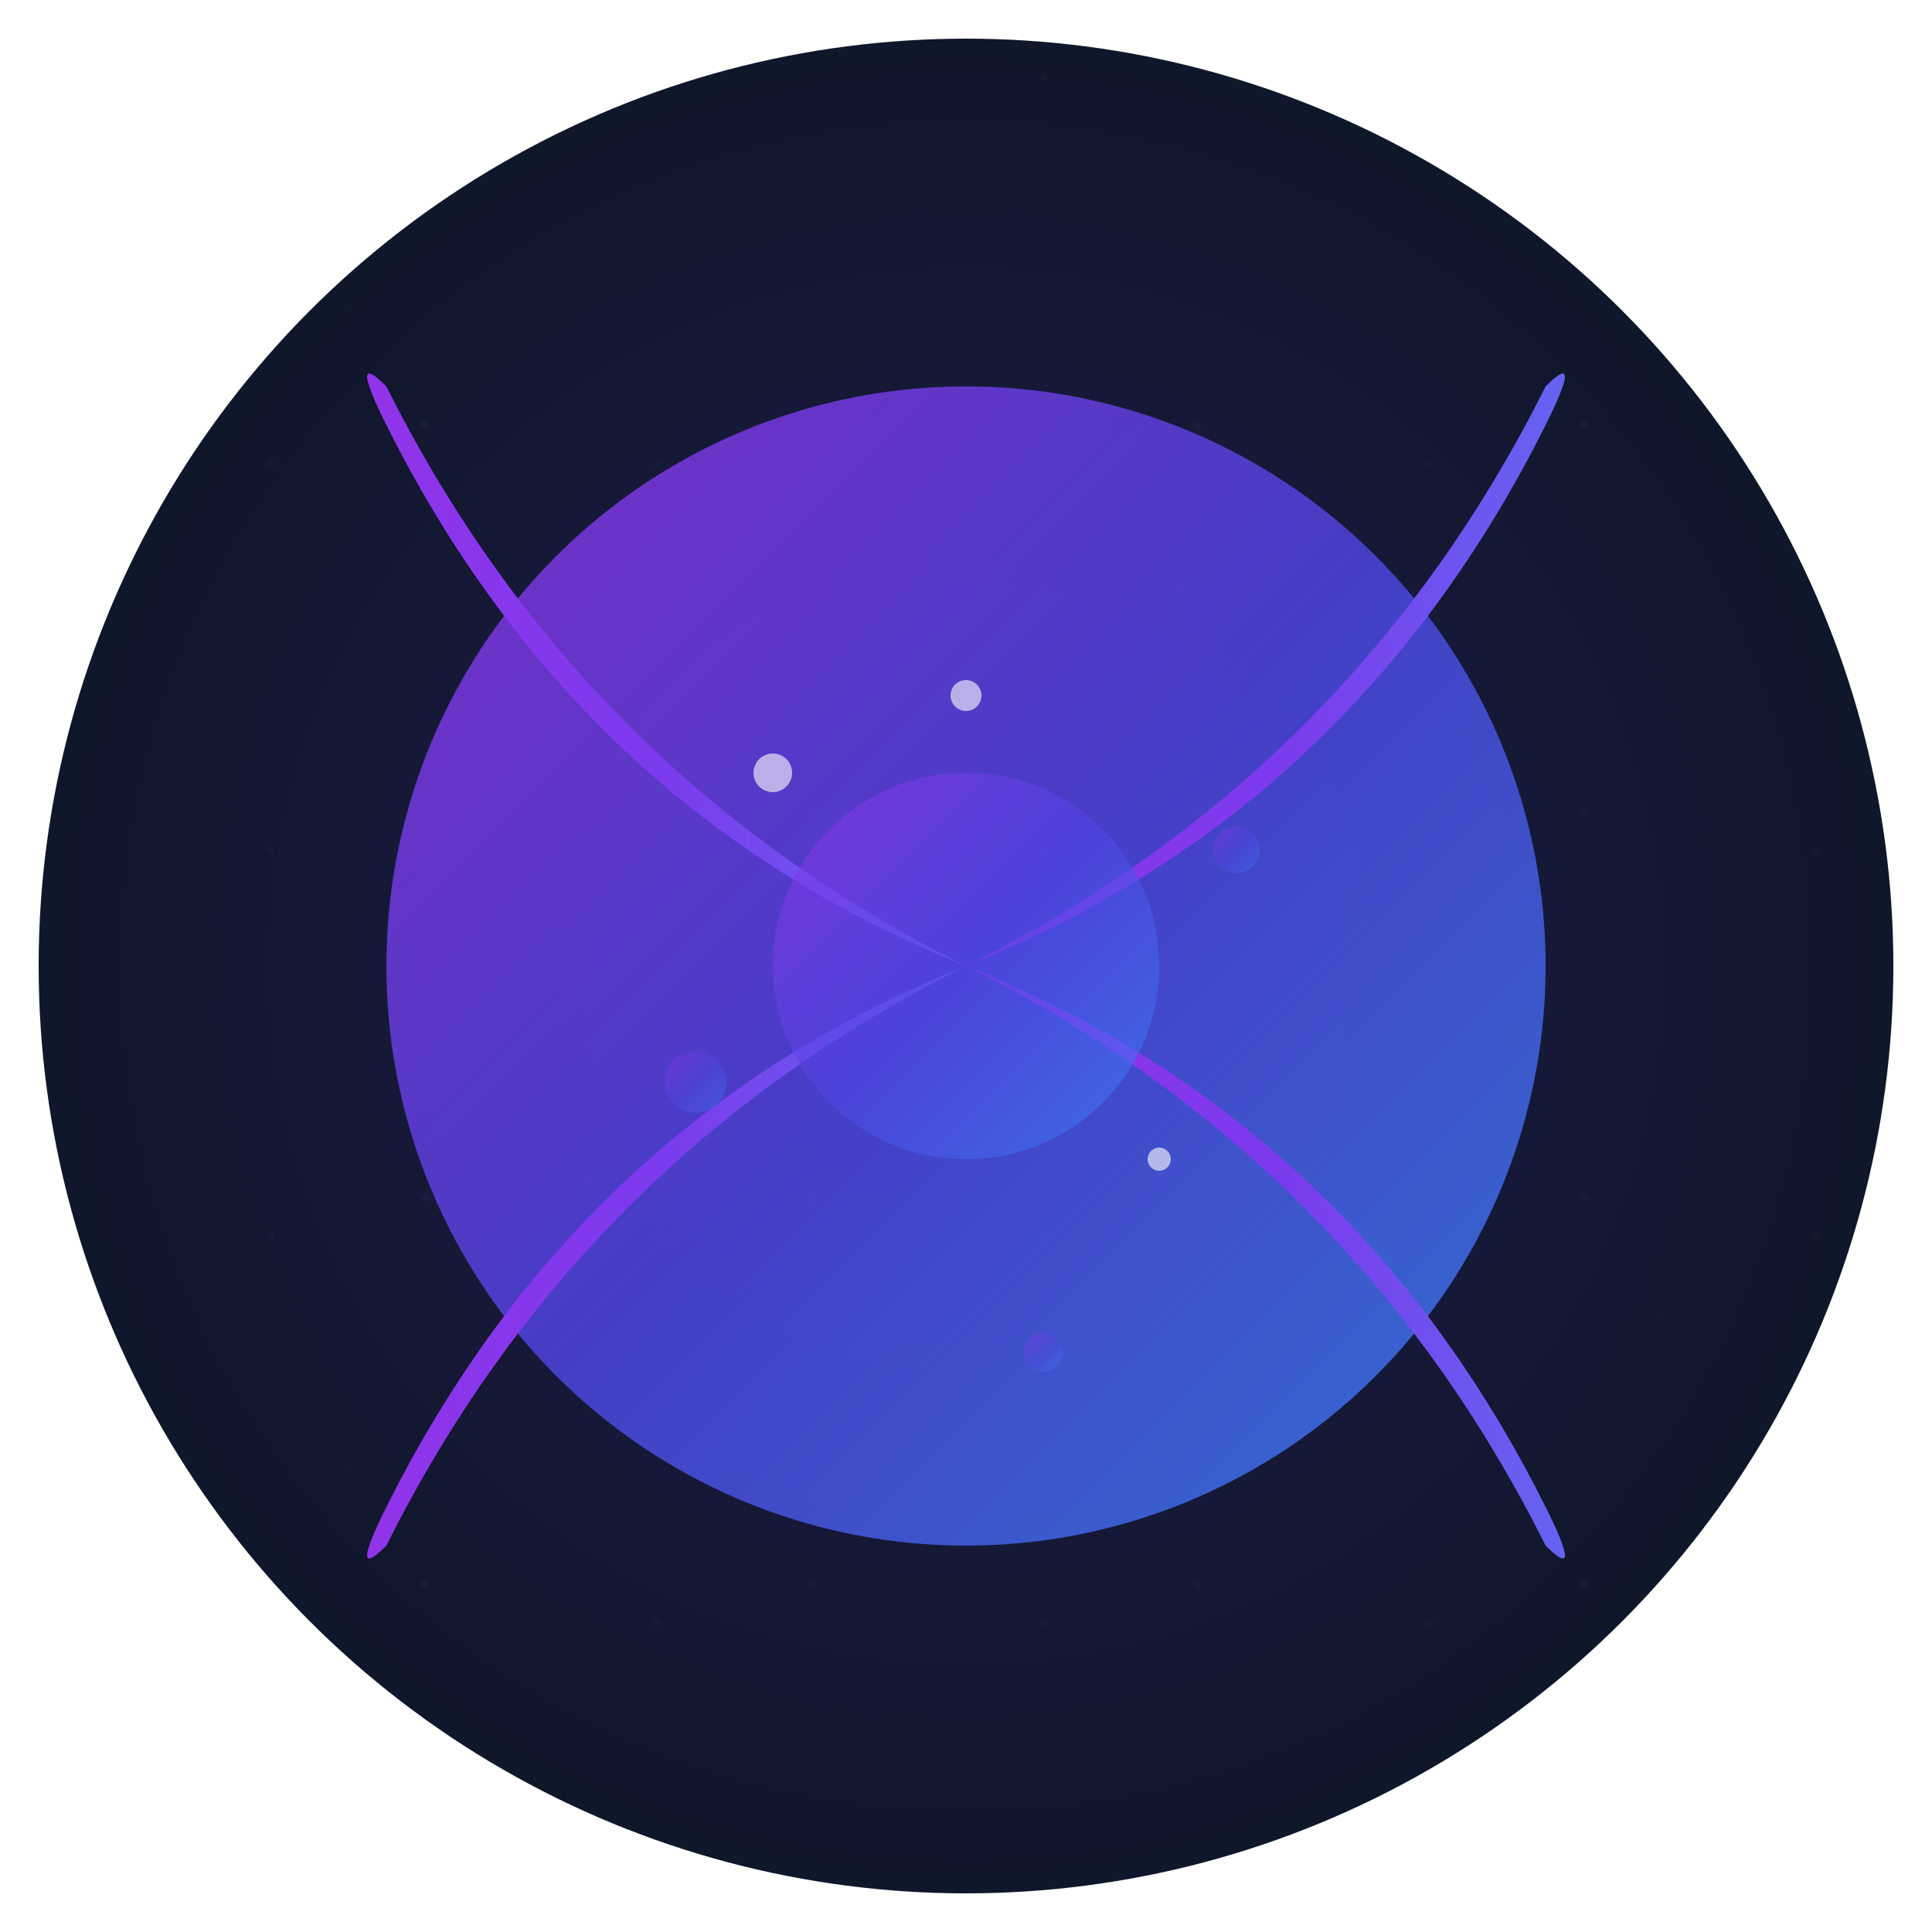 <svg xmlns="http://www.w3.org/2000/svg" xmlns:xlink="http://www.w3.org/1999/xlink" viewBox="0 0 500 500" width="100%" height="100%" preserveAspectRatio="xMidYMid meet">
  <!-- Définitions des dégradés et filtres -->
  <defs>
    <!-- Dégradé galaxie -->
    <linearGradient id="galaxyGradient" x1="0%" y1="0%" x2="100%" y2="100%">
      <stop offset="0%" style="stop-color:#9333EA"/>
      <stop offset="50%" style="stop-color:#4F46E5"/>
      <stop offset="100%" style="stop-color:#3B82F6"/>
    </linearGradient>

    <!-- Dégradé tentacules -->
    <linearGradient id="tentacleGradient" x1="0%" y1="0%" x2="100%" y2="0%">
      <stop offset="0%" style="stop-color:#9333EA"/>
      <stop offset="50%" style="stop-color:#7C3AED"/>
      <stop offset="100%" style="stop-color:#6366F1"/>
    </linearGradient>

    <!-- Dégradé profondeurs -->
    <radialGradient id="depthGradient" cx="50%" cy="50%" r="50%" fx="50%" fy="50%">
      <stop offset="0%" style="stop-color:#1E1B4B"/>
      <stop offset="100%" style="stop-color:#0F172A"/>
    </radialGradient>

    <!-- Effet de lueur -->
    <filter id="glow" x="-50%" y="-50%" width="200%" height="200%">
      <feGaussianBlur in="SourceGraphic" stdDeviation="5" result="blur"/>
      <feColorMatrix in="blur" type="matrix" values="
        1 0 0 0 0
        0 1 0 0 0
        0 0 1 0 0
        0 0 0 15 -5
      " result="glow"/>
      <feMerge>
        <feMergeNode in="glow"/>
        <feMergeNode in="SourceGraphic"/>
      </feMerge>
    </filter>

    <!-- Effet 3D -->
    <filter id="bevel" x="-50%" y="-50%" width="200%" height="200%">
      <feGaussianBlur in="SourceAlpha" stdDeviation="2" result="blur"/>
      <feSpecularLighting in="blur" surfaceScale="5" specularConstant="1" specularExponent="20" lighting-color="#white" result="specular">
        <fePointLight x="250" y="250" z="100"/>
      </feSpecularLighting>
      <feComposite in="specular" in2="SourceAlpha" operator="in" result="specular"/>
      <feComposite in="SourceGraphic" in2="specular" operator="arithmetic" k1="0" k2="1" k3="1" k4="0"/>
    </filter>

    <!-- Texture étoiles -->
    <pattern id="stars" x="0" y="0" width="100" height="100" patternUnits="userSpaceOnUse">
      <circle cx="10" cy="10" r="0.5" fill="#fff" opacity="0.5"/>
      <circle cx="30" cy="40" r="0.3" fill="#fff" opacity="0.3"/>
      <circle cx="70" cy="20" r="0.4" fill="#fff" opacity="0.4"/>
      <circle cx="90" cy="80" r="0.2" fill="#fff" opacity="0.6"/>
    </pattern>
  </defs>

  <!-- Fond avec effet de profondeur -->
  <circle cx="250" cy="250" r="240" fill="url(#depthGradient)"/>
  <circle cx="250" cy="250" r="240" fill="url(#stars)" opacity="0.3"/>

  <!-- Cercle central galaxie -->
  <circle cx="250" cy="250" r="150" fill="url(#galaxyGradient)" filter="url(#bevel)" opacity="0.9"/>

  <!-- Tentacules -->
  <g filter="url(#glow)">
    <!-- Tentacule 1 -->
    <path d="M250,250 Q150,300 100,400 Q90,410 100,390 Q150,290 250,250" fill="url(#tentacleGradient)">
      <animateTransform
        attributeName="transform"
        type="rotate"
        from="0 250 250"
        to="10 250 250"
        dur="3s"
        repeatCount="indefinite"
        additive="sum"
      />
    </path>

    <!-- Tentacule 2 -->
    <path d="M250,250 Q350,300 400,400 Q410,410 400,390 Q350,290 250,250" fill="url(#tentacleGradient)">
      <animateTransform
        attributeName="transform"
        type="rotate"
        from="0 250 250"
        to="-10 250 250"
        dur="2.5s"
        repeatCount="indefinite"
        additive="sum"
      />
    </path>

    <!-- Tentacule 3 -->
    <path d="M250,250 Q350,200 400,100 Q410,90 400,110 Q350,210 250,250" fill="url(#tentacleGradient)">
      <animateTransform
        attributeName="transform"
        type="rotate"
        from="0 250 250"
        to="15 250 250"
        dur="3.5s"
        repeatCount="indefinite"
        additive="sum"
      />
    </path>

    <!-- Tentacule 4 -->
    <path d="M250,250 Q150,200 100,100 Q90,90 100,110 Q150,210 250,250" fill="url(#tentacleGradient)">
      <animateTransform
        attributeName="transform"
        type="rotate"
        from="0 250 250"
        to="-15 250 250"
        dur="4s"
        repeatCount="indefinite"
        additive="sum"
      />
    </path>
  </g>

  <!-- Éléments galaxie -->
  <g opacity="0.6">
    <circle cx="200" cy="200" r="5" fill="#fff" filter="url(#glow)">
      <animate attributeName="opacity" values="0.3;0.8;0.3" dur="2s" repeatCount="indefinite"/>
    </circle>
    <circle cx="300" cy="300" r="3" fill="#fff" filter="url(#glow)">
      <animate attributeName="opacity" values="0.5;1;0.5" dur="3s" repeatCount="indefinite"/>
    </circle>
    <circle cx="250" cy="180" r="4" fill="#fff" filter="url(#glow)">
      <animate attributeName="opacity" values="0.4;0.9;0.4" dur="2.5s" repeatCount="indefinite"/>
    </circle>
  </g>

  <!-- Bulles -->
  <g opacity="0.4">
    <circle cx="180" cy="280" r="8" fill="url(#galaxyGradient)" filter="url(#glow)">
      <animate attributeName="cy" values="280;260;280" dur="4s" repeatCount="indefinite"/>
    </circle>
    <circle cx="320" cy="220" r="6" fill="url(#galaxyGradient)" filter="url(#glow)">
      <animate attributeName="cy" values="220;200;220" dur="3s" repeatCount="indefinite"/>
    </circle>
    <circle cx="270" cy="350" r="5" fill="url(#galaxyGradient)" filter="url(#glow)">
      <animate attributeName="cy" values="350;330;350" dur="5s" repeatCount="indefinite"/>
    </circle>
  </g>

  <!-- Effet de brillance central -->
  <circle cx="250" cy="250" r="50" fill="url(#galaxyGradient)" filter="url(#glow)" opacity="0.6">
    <animate attributeName="r" values="50;55;50" dur="3s" repeatCount="indefinite"/>
    <animate attributeName="opacity" values="0.6;0.8;0.6" dur="3s" repeatCount="indefinite"/>
  </circle>
</svg>
